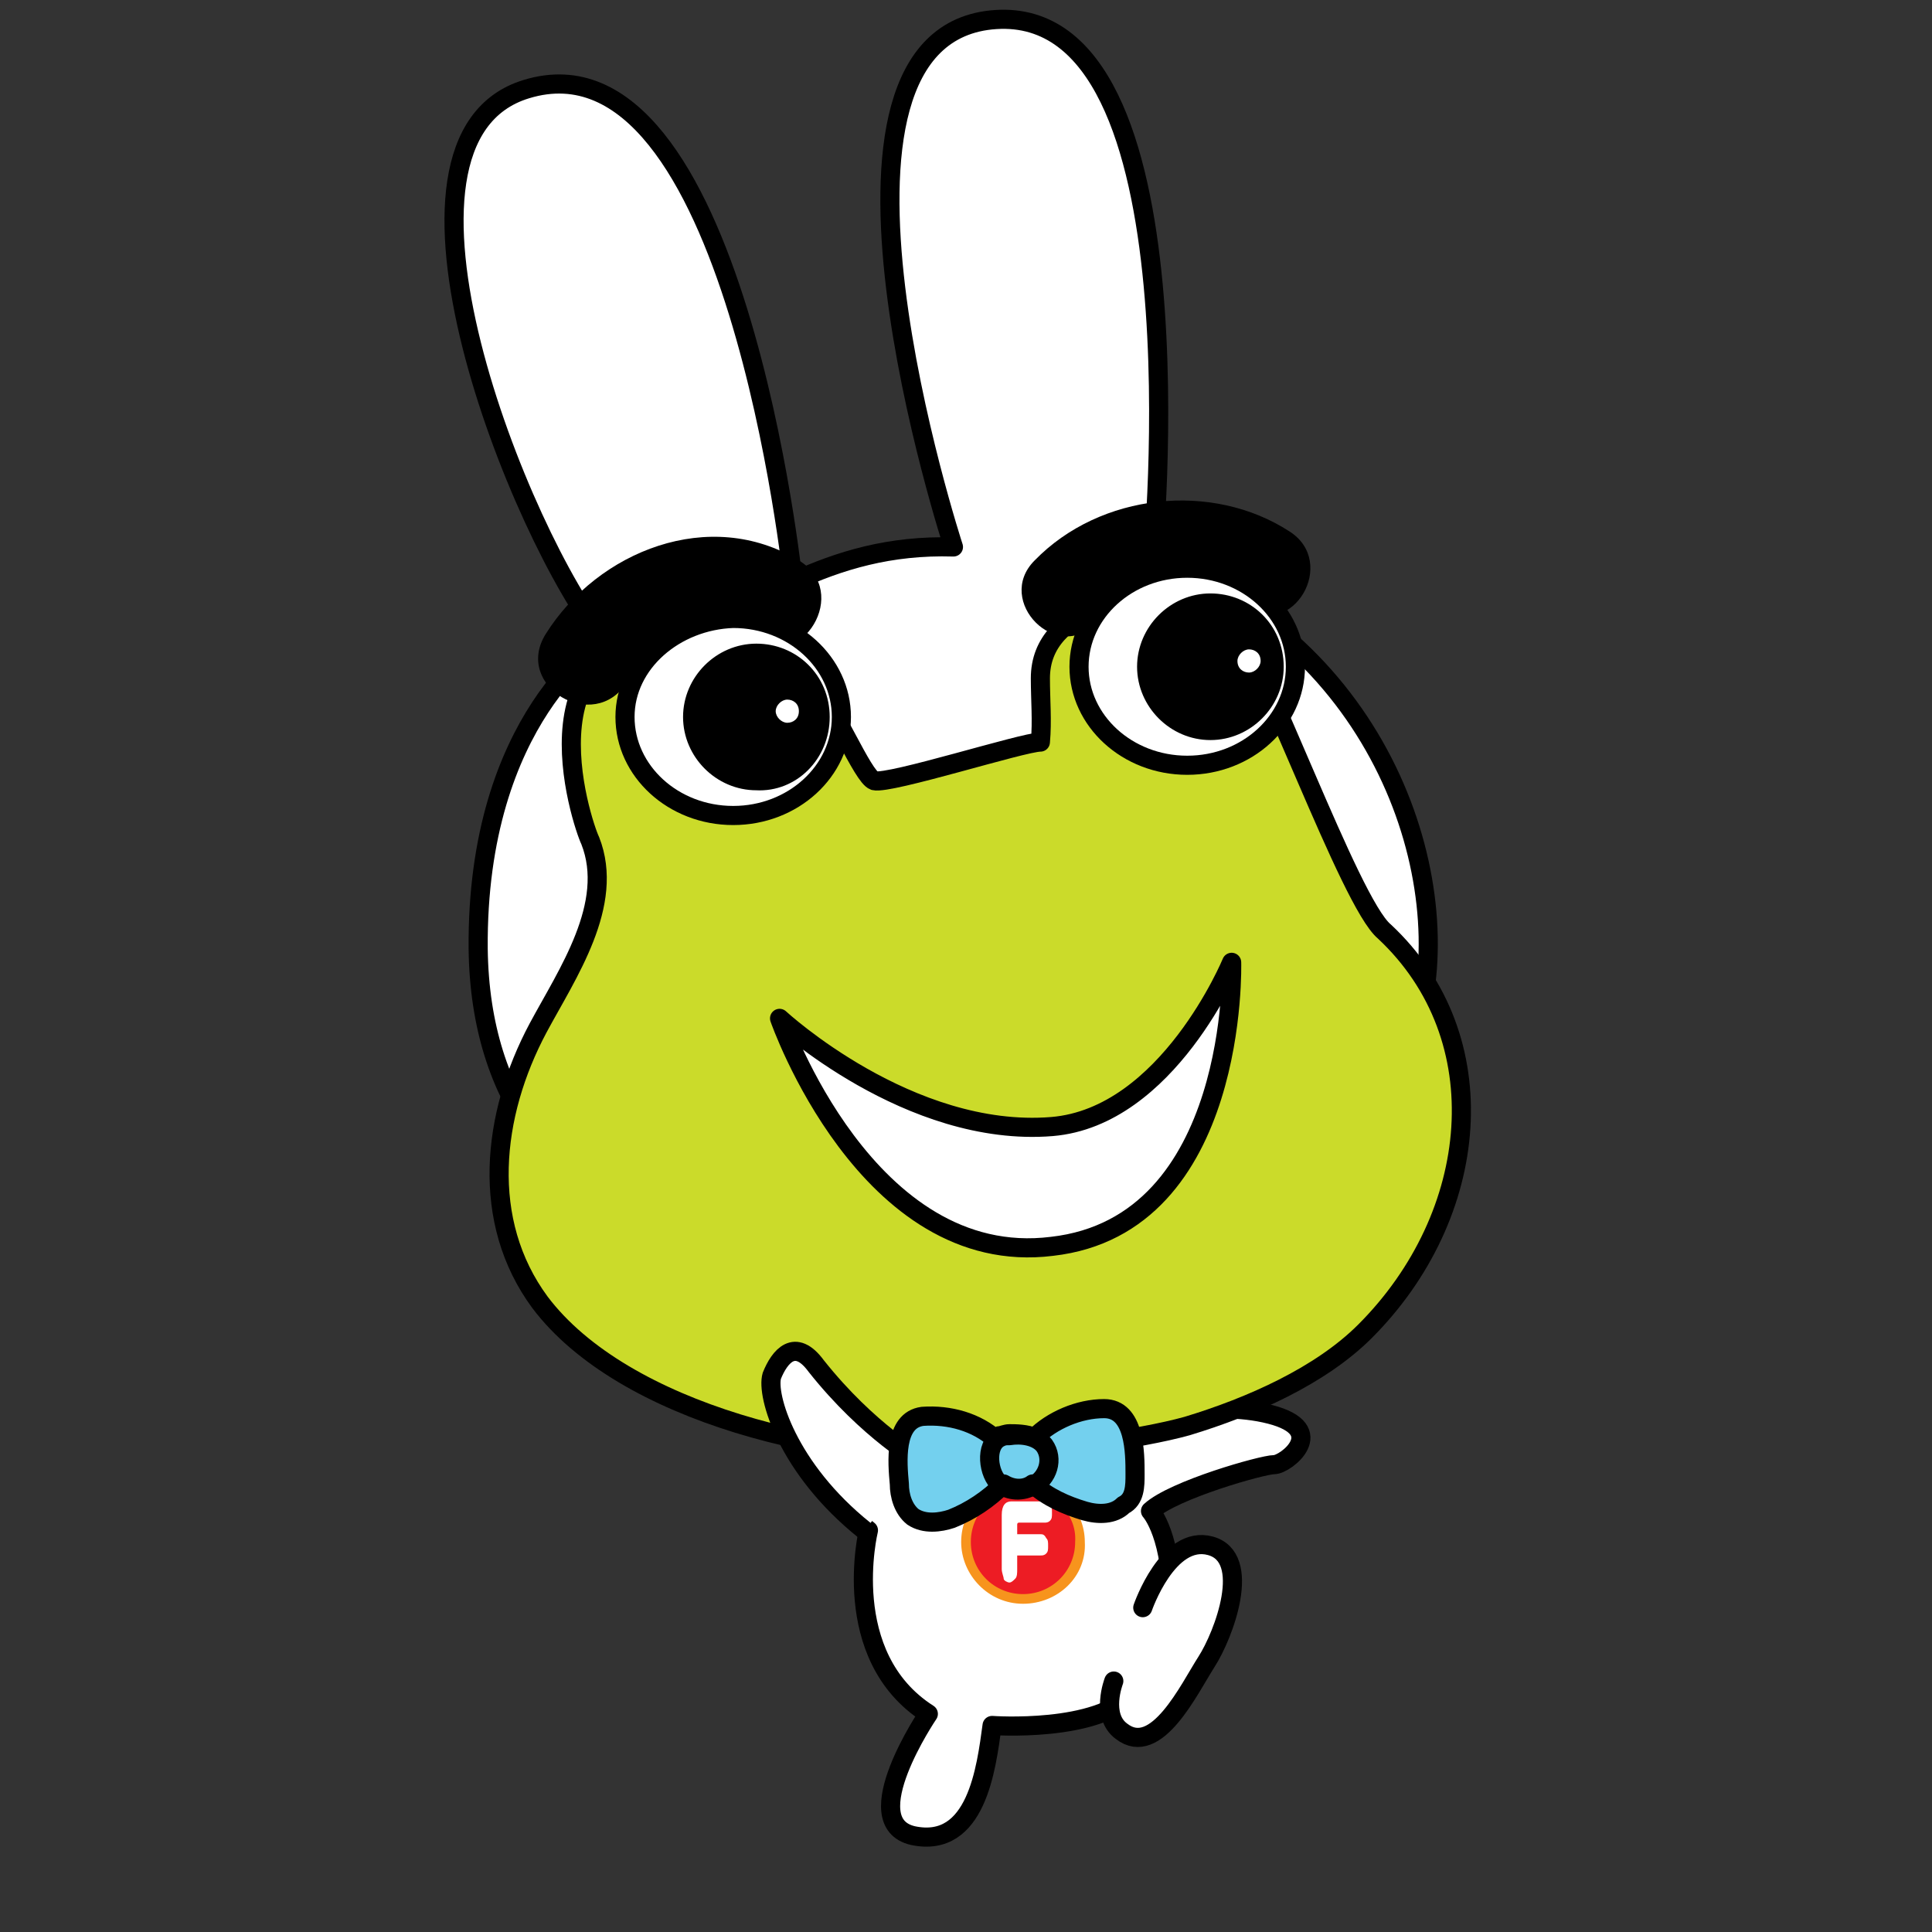 <svg width="100" height="100" viewBox="0 0 100 100" fill="none" xmlns="http://www.w3.org/2000/svg">
<rect x="0" y="0" width="100" height="100" fill="#333333" stroke="none"/>
<g clip-path="url(#clip0_403_396)">
<path d="M59.15 64.311C59.15 64.311 71.15 60.611 73.35 53.111C75.55 45.611 71.55 33.311 59.65 29.011C59.65 29.011 62.45 0.311 51.55 1.011C40.65 1.711 49.35 28.311 49.35 28.311C46.05 28.211 43.45 29.011 41.05 30.111C41.05 30.111 38.05 1.311 27.25 4.611C18.65 7.211 26.95 27.811 31.25 33.111C31.25 33.111 24.65 37.111 24.75 49.111C24.95 65.311 41.85 67.111 51.75 67.411" fill="white"/>
<path d="M59.15 64.311C59.15 64.311 71.15 60.611 73.35 53.111C75.55 45.611 71.55 33.311 59.65 29.011C59.65 29.011 62.45 0.311 51.55 1.011C40.65 1.711 49.35 28.311 49.35 28.311C46.05 28.211 43.45 29.011 41.05 30.111C41.05 30.111 38.05 1.311 27.25 4.611C18.65 7.211 26.95 27.811 31.25 33.111C31.25 33.111 24.65 37.111 24.75 49.111C24.95 65.311 41.85 67.111 51.75 67.411" stroke="black" stroke-width="0.99" stroke-linecap="round" stroke-linejoin="round"/>
<path d="M58.75 73.51C58.75 73.51 62.65 72.41 65.75 73.21C68.85 74.01 66.55 75.81 65.95 75.81C65.35 75.81 60.75 77.11 59.55 78.21C59.55 78.21 60.75 79.51 60.65 83.41C60.65 85.11 58.65 87.61 58.65 87.61C56.85 89.71 51.35 89.31 51.35 89.31C51.05 91.51 50.55 95.71 47.25 95.01C44.25 94.31 48.05 88.71 48.05 88.71C43.35 85.71 44.95 79.21 44.95 79.21C40.95 76.01 39.85 72.21 40.15 71.21C40.55 70.21 41.35 69.21 42.45 70.71C45.15 74.11 47.85 75.61 47.85 75.61" fill="white"/>
<path d="M58.75 73.51C58.75 73.51 62.65 72.41 65.75 73.21C68.85 74.01 66.55 75.81 65.95 75.81C65.35 75.81 60.75 77.11 59.55 78.21C59.55 78.21 60.75 79.51 60.65 83.41C60.65 85.11 58.65 87.61 58.65 87.61C56.85 89.71 51.35 89.31 51.35 89.31C51.05 91.51 50.55 95.71 47.25 95.01C44.25 94.31 48.05 88.71 48.05 88.71C43.35 85.71 44.95 79.21 44.95 79.21C40.95 76.01 39.85 72.21 40.15 71.21C40.55 70.21 41.35 69.21 42.45 70.71C45.15 74.11 47.85 75.61 47.85 75.61" stroke="black" stroke-width="0.99" stroke-linecap="round" stroke-linejoin="round"/>
<path d="M59.15 83.212C59.15 83.212 60.45 79.412 62.65 80.011C64.85 80.612 63.35 84.612 62.45 86.011C61.55 87.412 59.85 91.011 58.05 89.612C56.95 88.811 57.65 87.011 57.65 87.011" fill="white"/>
<path d="M59.15 83.212C59.15 83.212 60.45 79.412 62.65 80.011C64.85 80.612 63.35 84.612 62.45 86.011C61.55 87.412 59.85 91.011 58.05 89.612C56.95 88.811 57.65 87.011 57.65 87.011" stroke="black" stroke-width="0.99" stroke-linecap="round" stroke-linejoin="round"/>
<path d="M50.05 79.811C50.05 78.21 51.35 76.811 53.05 76.811C54.75 76.811 56.05 78.111 56.05 79.811C56.05 81.41 54.75 82.811 53.05 82.811C51.35 82.811 50.05 81.41 50.05 79.811Z" fill="#ED1C24"/>
<path d="M52.95 83.011C51.15 83.011 49.75 81.511 49.75 79.811C49.75 78.011 51.25 76.611 52.95 76.611C54.75 76.611 56.15 78.111 56.15 79.811C56.25 81.611 54.75 83.011 52.95 83.011ZM52.95 77.111C51.45 77.111 50.25 78.311 50.25 79.811C50.25 81.311 51.45 82.511 52.95 82.511C54.45 82.511 55.65 81.311 55.65 79.811C55.75 78.311 54.45 77.111 52.95 77.111Z" fill="#F7941D"/>
<path d="M54.45 78.311C54.45 78.511 54.45 78.611 54.35 78.711C54.25 78.811 54.15 78.811 54.05 78.811H52.75C52.683 78.811 52.65 78.844 52.65 78.911V79.411H53.85C53.95 79.411 54.05 79.411 54.15 79.611C54.25 79.711 54.25 79.811 54.25 80.011C54.25 80.211 54.25 80.311 54.15 80.411C54.05 80.511 53.95 80.511 53.85 80.511H52.65V81.211C52.65 81.411 52.65 81.611 52.55 81.711C52.45 81.811 52.35 81.911 52.25 81.911C52.15 81.911 51.95 81.811 51.95 81.711C51.95 81.611 51.85 81.411 51.85 81.211V78.411C51.85 77.911 52.05 77.711 52.35 77.711H54.05C54.15 77.711 54.25 77.711 54.35 77.811C54.45 78.011 54.45 78.111 54.45 78.311Z" fill="white"/>
<path d="M63.65 32.01C62.15 30.31 58.95 30.41 56.95 31.31C55.15 32.11 53.85 33.21 53.85 35.11C53.85 36.21 53.95 37.31 53.85 38.41C52.95 38.41 46.05 40.61 45.25 40.41C44.65 40.21 43.15 36.51 42.15 35.51C40.65 33.91 38.85 33.31 36.65 33.01C26.45 31.81 30.15 42.71 30.55 43.51C31.85 46.81 29.35 50.41 27.85 53.21C25.45 57.71 24.85 63.21 27.95 67.41C32.25 73.11 43.15 75.81 51.45 75.31C54.15 75.11 58.95 74.51 61.45 73.81C64.75 72.81 68.35 71.21 70.65 68.91C76.65 62.91 77.55 53.71 71.65 48.21C69.85 46.71 65.35 33.91 63.65 32.01Z" fill="#CBDB2A" stroke="black" stroke-width="0.99" stroke-linecap="round" stroke-linejoin="round"/>
<path d="M63.75 49.81C63.75 49.81 60.45 57.81 54.45 58.31C47.05 58.91 40.35 52.711 40.35 52.711C40.35 52.711 44.85 65.71 54.45 64.51C64.15 63.41 63.75 49.81 63.75 49.81Z" fill="white" stroke="black" stroke-width="0.99" stroke-linecap="round" stroke-linejoin="round"/>
<path d="M32.45 35.31C33.25 34.11 34.35 33.21 35.65 32.81C36.85 32.51 37.95 32.61 38.85 33.21C41.55 34.81 44.05 30.61 41.35 29.01C36.75 26.21 30.95 28.51 28.25 32.81C26.55 35.51 30.75 38.01 32.45 35.31Z" fill="black"/>
<path d="M32.35 37.11C32.35 39.91 34.85 42.21 37.95 42.21C41.05 42.21 43.55 39.91 43.55 37.11C43.55 34.31 41.05 32.01 37.95 32.01C34.95 32.11 32.35 34.31 32.35 37.11Z" fill="white" stroke="black" stroke-width="0.99" stroke-linecap="round" stroke-linejoin="round"/>
<path d="M42.45 37.111C42.45 35.211 40.95 33.81 39.15 33.81C37.35 33.81 35.85 35.31 35.85 37.111C35.85 38.91 37.35 40.41 39.15 40.41C40.95 40.511 42.45 39.011 42.45 37.111Z" fill="black" stroke="black" stroke-width="0.99" stroke-linecap="round" stroke-linejoin="round"/>
<path d="M41.35 36.811C41.35 36.411 41.05 36.211 40.75 36.211C40.45 36.211 40.15 36.511 40.15 36.811C40.15 37.111 40.45 37.411 40.75 37.411C41.05 37.411 41.35 37.211 41.35 36.811Z" fill="white"/>
<path d="M66.75 27.511C62.75 24.911 56.95 25.511 53.55 29.011C51.45 31.111 54.75 34.411 56.75 32.211C58.75 30.211 62.05 30.011 64.35 31.511C66.95 33.111 69.25 29.111 66.75 27.511Z" fill="black"/>
<path d="M55.85 34.51C55.85 37.31 58.35 39.61 61.45 39.61C64.55 39.61 67.05 37.31 67.05 34.51C67.05 31.71 64.55 29.41 61.45 29.41C58.35 29.41 55.85 31.71 55.85 34.51Z" fill="white" stroke="black" stroke-width="0.99" stroke-linecap="round" stroke-linejoin="round"/>
<path d="M65.95 34.511C65.95 32.611 64.45 31.211 62.65 31.211C60.85 31.211 59.35 32.711 59.35 34.511C59.35 36.311 60.85 37.811 62.65 37.811C64.45 37.811 65.95 36.311 65.95 34.511Z" fill="black" stroke="black" stroke-width="0.99" stroke-linecap="round" stroke-linejoin="round"/>
<path d="M65.25 34.211C65.25 33.811 64.95 33.611 64.65 33.611C64.35 33.611 64.05 33.911 64.05 34.211C64.05 34.611 64.35 34.811 64.65 34.811C64.95 34.811 65.25 34.511 65.25 34.211Z" fill="white"/>
<path d="M44.75 79.21C40.75 76.01 39.65 72.21 39.95 71.21C40.35 70.21 41.15 69.21 42.25 70.71C44.95 74.11 47.65 75.61 47.65 75.61" fill="white"/>
<path d="M44.75 79.21C40.75 76.01 39.65 72.21 39.95 71.21C40.35 70.21 41.15 69.21 42.25 70.71C44.95 74.11 47.65 75.61 47.65 75.61" stroke="black" stroke-width="0.99" stroke-linecap="round" stroke-linejoin="round"/>
<path d="M58.75 76.31C58.75 75.21 58.75 72.91 57.15 72.91C55.85 72.91 54.45 73.51 53.55 74.41C53.15 74.21 52.55 74.21 52.25 74.21C52.05 74.21 51.85 74.31 51.75 74.31C51.65 74.31 51.55 74.41 51.55 74.51C50.55 73.61 49.15 73.21 47.75 73.31C46.25 73.51 46.45 75.71 46.55 76.81C46.55 77.41 46.75 78.11 47.25 78.51C47.85 78.91 48.65 78.81 49.25 78.61C50.25 78.21 51.15 77.61 51.95 76.81C52.45 77.11 53.05 77.11 53.45 76.81C54.25 77.51 55.15 77.91 56.15 78.21C56.85 78.41 57.65 78.41 58.15 77.91C58.75 77.61 58.75 76.91 58.75 76.31Z" fill="#73D0EE" stroke="black" stroke-width="0.99" stroke-linecap="round" stroke-linejoin="round"/>
<path d="M51.75 74.41C50.95 74.81 51.15 76.31 51.75 76.81C52.25 77.21 52.95 77.21 53.45 76.91C54.25 76.51 54.55 75.51 54.05 74.81C53.65 74.31 52.85 74.21 52.25 74.31C52.05 74.31 51.95 74.31 51.75 74.41Z" stroke="black" stroke-width="0.99" stroke-linecap="round" stroke-linejoin="round"/>
</g>
<defs>
<clipPath id="clip0_403_396">
<rect width="53.13" height="95.08" fill="white" transform="translate(23 0.5)"/>
</clipPath>
</defs>
</svg>
